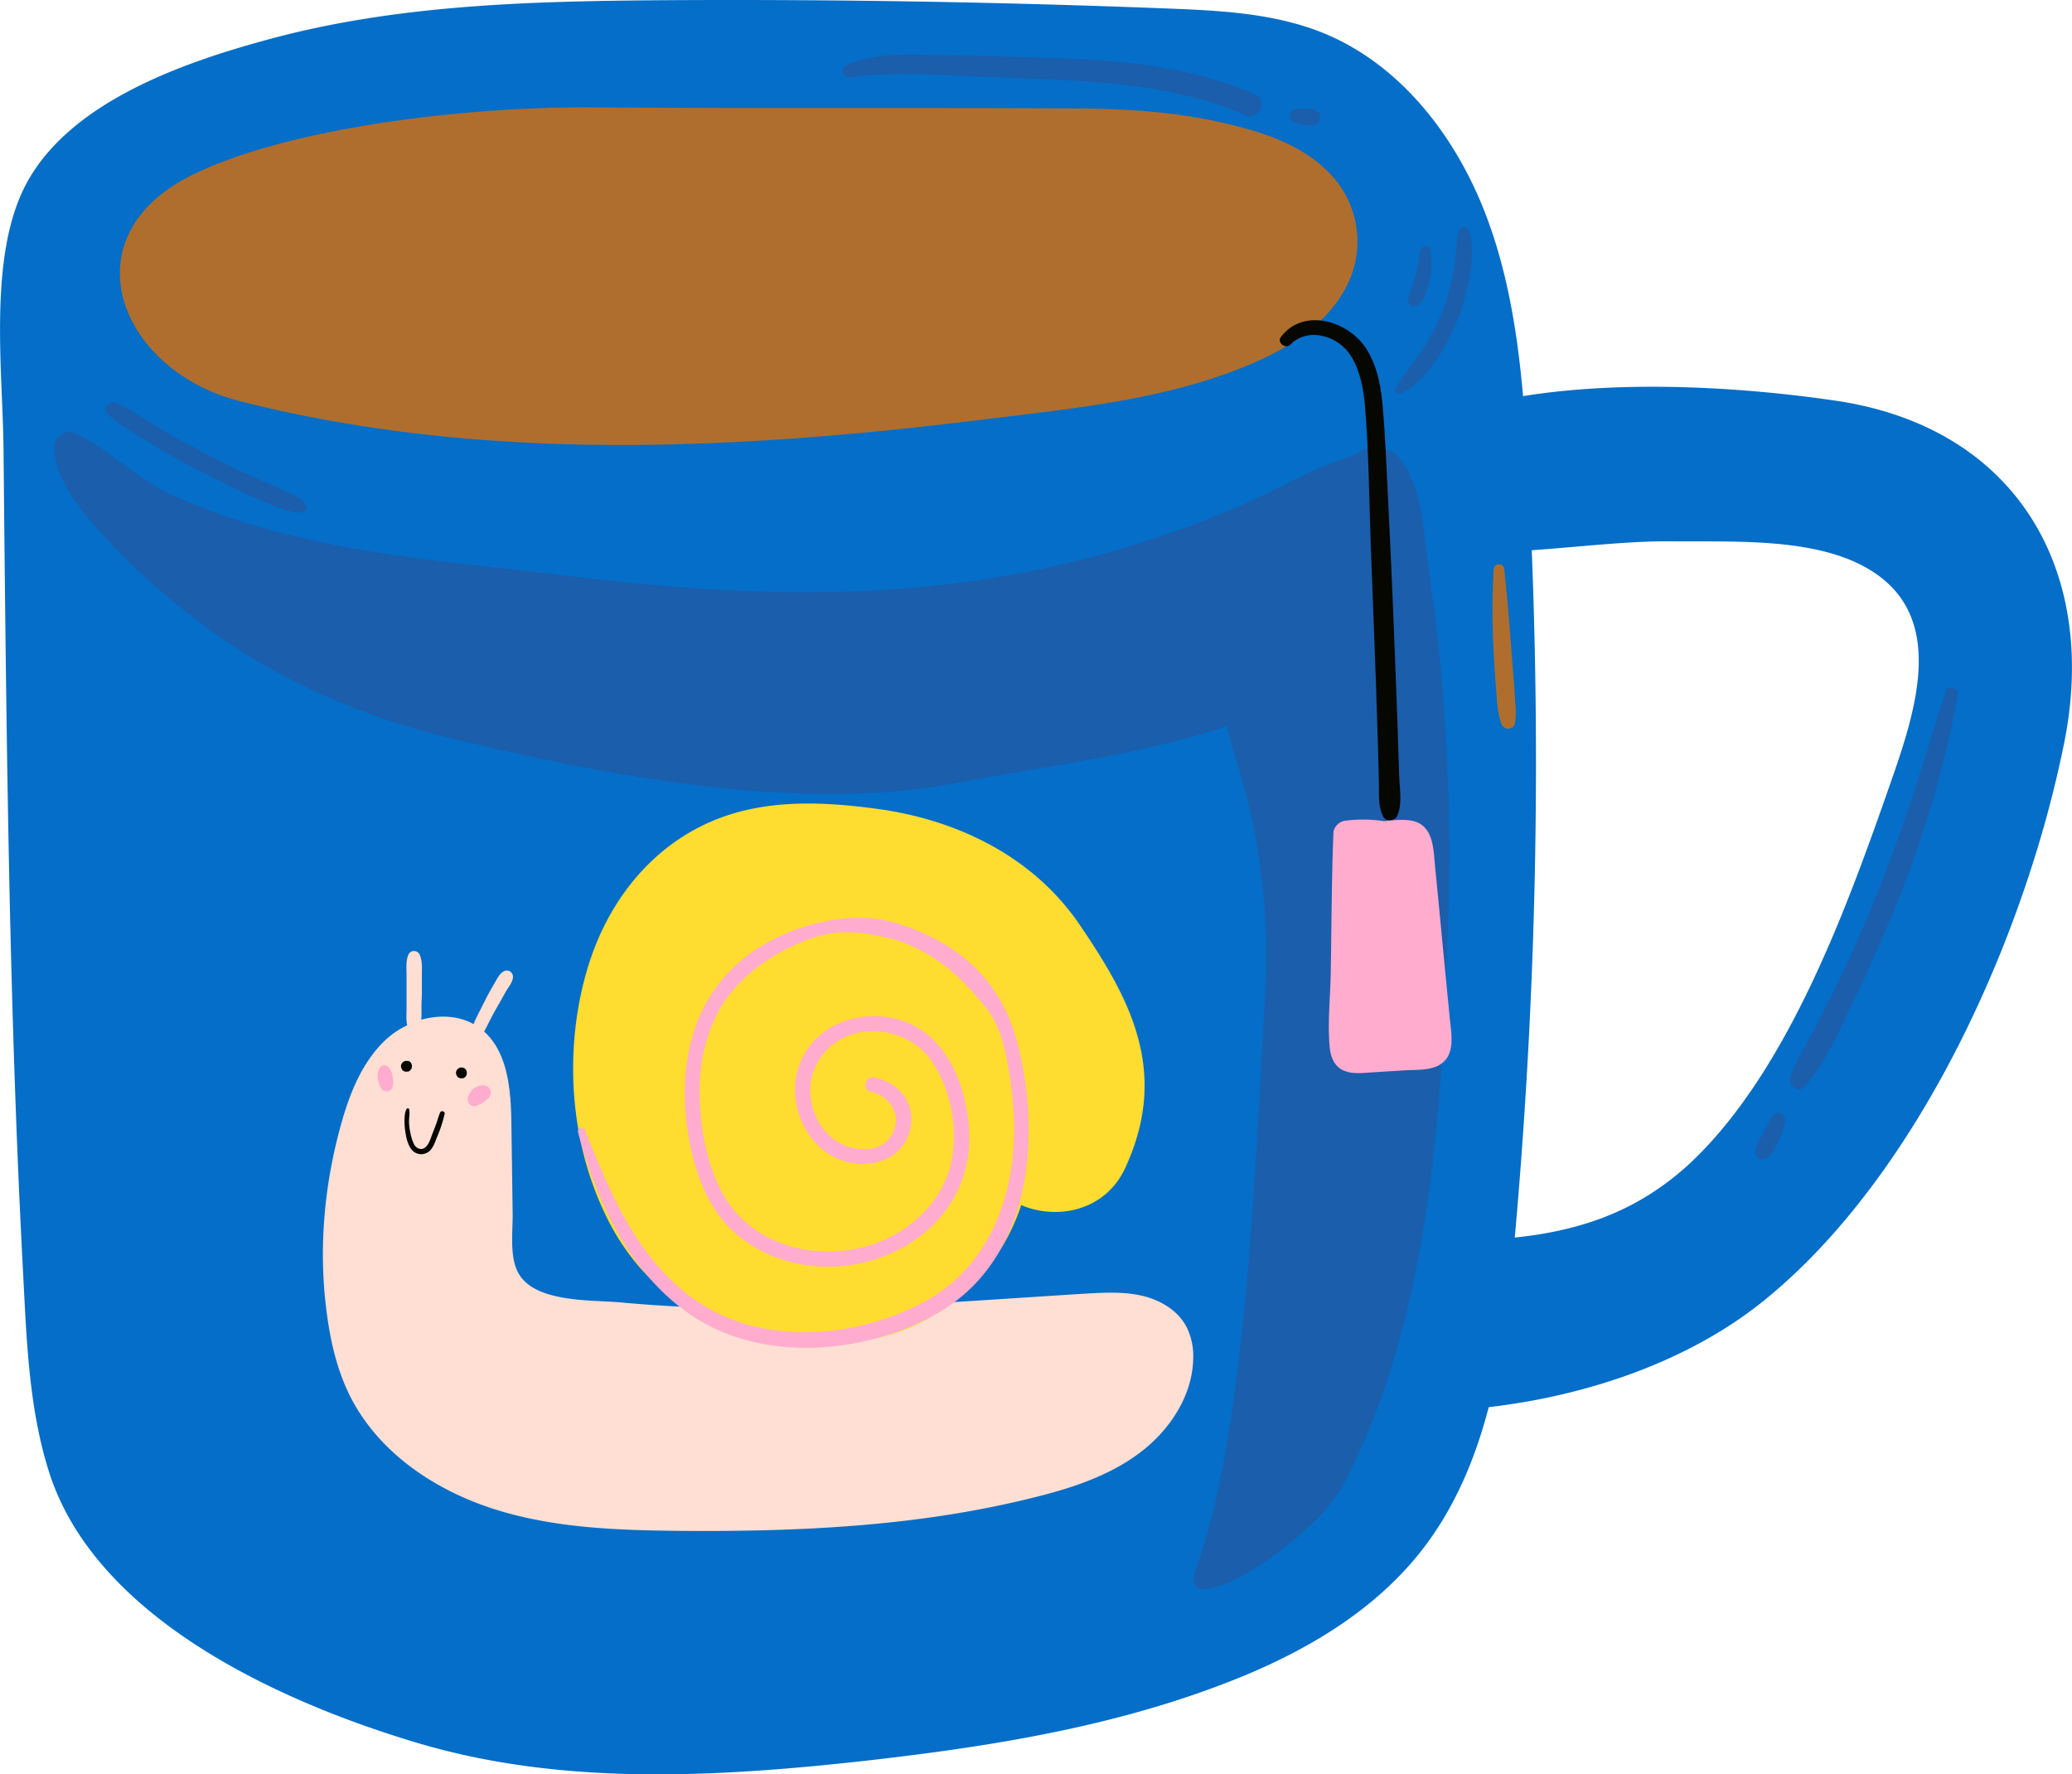 <svg xmlns="http://www.w3.org/2000/svg" width="1001.9" height="857.8" viewBox="0.019 -0.014 1001.909 857.844" style=""><g><title>hdrawnl83_316656270</title><g data-name="Layer 2"><path d="M887.6 193.7c-39.4-5.8-98.9-10.6-151.1-2.2-2.6-29.6-7.2-58.9-17.6-86.6-14.3-38.1-41-73.2-78.4-88.7-23.8-9.8-50.1-11.1-75.8-12.1Q441.9-.7 319 .1c-63.5.5-128.1 2.2-189.8 19.1C88.7 30.2 32.9 49.4 12.1 90-5.8 125.1 1.4 179.8 1.7 217.5 3 346.9 4.2 483.2 11 612.2c1.8 33.5 2.6 67.5 12.7 99.4C45.8 781.2 132.5 822 202.1 842.7s143.8 16.6 216 8.6c58.4-6.6 117.1-15.8 172.2-36.7 36.7-13.8 72.5-33.7 96.9-64.7 16.1-20.5 26.1-44.3 32.7-69.6 49-5.7 97.3-22.7 132.8-51.3 75.2-60.6 126.8-176.8 145.5-270 16.9-84.5-24.3-152.7-110.6-165.3zm25.9 186.8c-20.6 58.9-48.6 135.8-94.4 180.1-26.5 25.5-55.9 34.5-86.6 37.7a2577.2 2577.2 0 0 0 8.2-332.3c23.3-1.6 46.5-4.5 67.4-4.3 28.1.3 64.4-1.7 90.2 10.6 45.2 21.6 28.5 70.3 15.2 108.2z" fill="#046ec8"></path><path d="M642.8 83.6c-14.1-14.5-34.1-20.4-53.5-24.7-23.4-5.2-47.5-6.4-71.5-6.5-76.8-.4-130.3.1-230.3-.5-66.7-.5-151.2 10.8-195.6 33.2-59.4 30.1-34.1 94.1 24.3 108.9 117.2 29.7 239.6 23.6 358.6 8.9 43.6-5.4 88.9-9.5 129.6-26.7 18.7-7.9 37.2-19.3 46.7-37.7a47.2 47.2 0 0 0-8.3-54.9z" fill="#af6e2d"></path><path d="M700.5 438.2c1.2-38-.6-75.8-3.7-113.6-1.4-17-3.8-33.9-6.1-50.8s-2.9-37.6-13.4-51.6c-5.4-7.3-16.2-7.6-22.5-2-18.2 4.9-34.7 15.4-51.9 22.9a508.8 508.8 0 0 1-61.2 22.4c-41.9 12.4-85.1 18.8-128.7 20.4-46.3 1.6-92.5-1.9-138.4-7.5-42.8-5.2-86-8.5-128-18.2-22.3-5.1-44.3-12-65-21.7-16.7-7.9-29.6-22.2-46.1-29.3-4.3-1.8-9.6 2.7-9.4 7.1 1 18.8 17.6 35.9 29.9 48.9s26.1 24.7 40.5 35.6c37.6 28.5 79.9 46.3 125.6 57.1 73.4 17.4 165.3 35 240.1 20.7 41.7-8 84.6-12.9 125.4-25.7l6.8-2.3c-5.1 1.7 22.4 49.2 17.3 131.9-4.4 71.2-8.2 207-33.2 275.4-10.9 30 56.2-12.2 70.7-39.5 43.9-82.7 48.3-188.3 51.3-280.2z" fill="#1b5eac"></path><path d="M148 244.3c-1.8-3.7-6.3-5-9.7-6.6s-7.9-3.6-11.9-5.3c-8.1-3.6-16.1-7.4-24-11.5s-15.5-8.2-23.1-12.6-14.8-9.6-22.6-13.5c-3.3-1.7-7.8 2.7-4.5 5.6 7 6.1 15.5 10.8 23.4 15.6s16.2 9.3 24.5 13.5 16 8 24.1 11.6c4.7 2 9.3 3.9 14.2 5.5 2.9.9 5.6 1.8 8.5.7a2 2 0 0 0 1.1-3z" fill="#1b5eac"></path><path d="M710.2 111.4c-.9-2.6-4.1-1.9-4.8.4-1.2 4.2-1.1 8.9-1.7 13.2a91.9 91.9 0 0 1-1.7 10.5 101.2 101.2 0 0 1-6.4 19.5 108.5 108.5 0 0 1-10.3 17.8c-3.7 5.1-7.7 9.7-10.5 15.4a1.6 1.6 0 0 0 1.9 2.2c7.7-3.1 12.9-9.4 17.6-16.1a89.8 89.8 0 0 0 9.9-18.3 104.9 104.9 0 0 0 6-20c1.4-7.7 2.9-17.1 0-24.6z" fill="#1b5eac"></path><path d="M691.6 120.6c-.6-2.5-4.4-1.8-4.8.5-.7 4.4-1.5 8.8-2.6 13.1s-2.4 6.5-3.2 9.9a2.9 2.9 0 0 0 .7 3.1 2.8 2.8 0 0 0 2.7.9c1.8-.4 2.6-1.7 3.5-3.1a31.5 31.5 0 0 0 3-7.7 33.8 33.8 0 0 0 .7-16.7z" fill="#1b5eac"></path><path d="M607.1 45.8c-30.7-13.6-64-16.7-97.2-17.7-18.4-.6-36.8-1.2-55.2-1.5-15.3-.3-31.2-1.4-45.5 5-3.3 1.4-1.5 6.3 1.8 5.8 16.1-2.2 31.8-1.8 47.9-1l52.1 2.1c30.9 1.6 62.4 4.5 91.1 17.1 6.4 2.9 11.5-7 5-9.8z" fill="#1b5eac"></path><path d="M637.5 54.2a3.6 3.6 0 0 0-2.6-1.4l-1.4-.2h-6.7a3.5 3.5 0 0 0-2.3 1.4 3.9 3.9 0 0 0 .1 4.3 4.1 4.1 0 0 0 2.3 1.3l4.3.8a24 24 0 0 0 2.8.3 5.1 5.1 0 0 0 2.9-.8 4 4 0 0 0 1.4-2.7 3.8 3.8 0 0 0-.8-3z" fill="#1b5eac"></path><path d="M732.8 340.7l-.6-9.1-1.5-19.2c-.9-12.5-2-24.9-3.3-37.4-.3-2.9-4.9-2.9-5.1.1a349.5 349.5 0 0 0-.1 38.3c.3 6.4.7 12.8 1.2 19.1s.7 12.1 2.7 17.6c1.1 3 5.9 2.9 6.5-.5a2.9 2.9 0 0 1 .2-1.2 39.6 39.6 0 0 0 0-7.7z" fill="#af6e2d"></path><path d="M940.9 334.1c-10 32.2-19.8 64.3-32.2 95.6-5.9 14.7-12.2 29.2-19.1 43.5-3.3 6.9-6.8 13.7-10.2 20.5-4.5 8.8-10.2 17.5-13.6 26.8-1.6 4.4 4 8.3 7.2 4.5 10.5-12.5 17.6-29.3 24.6-43.9s14.2-30.8 20.5-46.6a506.7 506.7 0 0 0 28.6-98.7c.5-3.3-4.7-5-5.8-1.7z" fill="#1b5eac"></path><path d="M861.4 538.3a3.2 3.2 0 0 0-4 .8 71.4 71.4 0 0 0-5 9 33 33 0 0 1-1.8 3.2l-.7 1.5-.3.6a10 10 0 0 0-.6 3 3.2 3.2 0 0 0 1.3 3.4 3.2 3.2 0 0 0 3.7.1 9.6 9.6 0 0 0 2.5-2 15.3 15.3 0 0 0 1.4-2.1l.7-1.3c.5-1.1 1.1-2.1 1.6-3.2a37.5 37.5 0 0 0 3-9.3 3.5 3.5 0 0 0-1.8-3.7z" fill="#1b5eac"></path><path d="M676.6 375.2c-.2-7.1-.5-14.3-.7-21.4-.4-12.6-.9-25.2-1.4-37.7q-1.5-39.6-3.5-79.3c-.7-12.7-1.1-25.5-2.2-38.3-.8-10.6-2.5-21.5-8.5-30.5-8.9-13.1-30.2-19.3-40.9-5.1-2.1 2.7 2.3 6.1 4.6 3.7 6.9-7.2 18.2-5.4 25.2.7s9.8 17.8 10.7 27.4c2 22.2 2.1 44.8 2.9 67.1s1.7 44.4 2.5 66.6c.4 11.5.7 23 1.1 34.5.1 5.6.3 11.1.4 16.7s-.4 10.4 2.1 15.2c1.3 2.7 5.8 2.1 6.8-.5 2.5-5.8 1.1-12.8.9-19.1z" fill="#050700"></path><path d="M701 491.6c-2.4-24.4-4.7-48.8-7.1-73.3-.8-8.3-.8-19.4-11.1-21.5-4.2-.8-8.9-.3-13.5.2a67.1 67.1 0 0 0-19-.2c-2.7.4-5.4 3-5.5 5.8-.9 22.6-.9 45.2-1.3 67.7-.2 11.8-1.6 24.4-.5 36.1.5 4.6 2.1 8.9 6.4 11s9.9 1.3 14.7 1l14.6-.9c5.5-.4 12.1.2 17.1-2.5 8.5-4.7 5.9-15.6 5.2-23.4z" fill="#ffaccf"></path><path d="M573.7 641.4c-4.2-8-12.8-13-21.6-15s-18-1.5-27-1c-49.9 3.1-99.8 7.1-149.8 7.3-25 .1-49.9-.7-74.7-3-14.5-1.4-43.8.5-50.7-15.8-3.4-7.9-1.9-19-2-27.3l-.6-42.9c-.2-16.1-1.5-34.5-13.2-45 .5-.8.9-1.7 1.4-2.6l1.8-3.6c1.2-2.3 2.4-4.5 3.7-6.7l4-7.1c1.3-2.1 4-5.3 2.7-7.9a3 3 0 0 0-1.8-1.5c-2.4-.6-4.2 1.7-5.3 3.5l-2.1 3.6c-1.2 2.1-2.4 4.2-3.5 6.4l-3.9 7.7c-.7 1.5-1.5 3-2.1 4.6-7.6-4.2-16.7-4.5-25.3-2.1.2-2 .1-4.1.1-6.1s.2-5.1.2-7.7v-7.7c0-3.1.3-6.6-.9-9.5a3 3 0 0 0-5.8 0c-1.1 3.1-.7 6.5-.7 9.7v15.5c0 2.8-.3 5.8.3 8.5a41.1 41.1 0 0 0-9.3 6c-12 10.6-18.3 26.2-22.6 41.6-8.5 30.3-11.2 62.4-6.7 93.6 1.9 13.5 5.2 26.8 11.4 38.9 13.8 26.7 40.7 44.7 69.3 53.8s59 10.2 89 10.5c58 .5 116.4-2.1 172.6-16.3 17.7-4.4 35.4-10.2 50.1-21.1s25.9-27.6 26.3-45.8a31.6 31.6 0 0 0-3.3-15.5z" fill="#ffdfd3"></path><path d="M521.9 446.8c-22.5-32.9-59.3-50.6-98-55.8-29.1-3.9-59.1-4.9-86 9s-45.2 39.2-53.9 68.5c-11.2 37.8-8.8 81.5 8.1 117.3a113.3 113.3 0 0 0 18 27.8c26.5 29.6 72.4 41 111.8 33.7 35.7-6.6 62.5-35.1 71.9-64.7 17.3 7.4 40.7 2.9 50.3-17.9 21.6-46.7 2.4-81.8-22.2-117.9z" fill="#fedd30"></path><path d="M496.9 533.3c-1.1-13.7-4.3-31.5-10.3-44.1-10.8-22.9-30.5-36.1-53.9-43.1-20.3-6.1-46.4.3-63.9 10.9a74.2 74.2 0 0 0-32.3 38.8c-5.7 16-6.5 33.3-4.1 50s8.4 37.3 22.6 49.9c26.3 23.4 68.5 21.6 94.2-1.6a58.6 58.6 0 0 0 19.5-45.4c-.4-17.7-6.9-38.8-21.9-49.8-12.1-9-29.5-9.9-43-3.3a34.7 34.7 0 0 0-19.1 35.3c1.5 14.1 10.9 27.7 25.6 31 7.5 1.7 16 .8 22.2-4a21.2 21.2 0 0 0 7.5-22.1c-2.3-8.2-9.4-13.4-17.7-14.9-3.9-.7-5.4 5.9-1.4 6.8 8.6 1.9 14.7 9.9 11.4 18.6s-11.4 10.2-18.9 8.9c-13.3-2.3-21.3-15-21.6-27.5s8.2-24.4 21.4-28 28.9 1.2 37.2 13.1c9.9 14.3 13.4 34.7 9 51.4-3.6 13.7-13.5 24.9-25.7 32.1-27.2 15.9-66.9 10.3-83.4-17.8-8-13.6-11.3-30.6-11.9-46.1s1.8-29.4 8.5-42.5 19.6-24.3 34.2-31.5c8.4-4.1 17.5-7.5 27-7.7s23.8 2.6 31.8 6.2c15.7 7 25.4 16.2 36.4 29.7 5.9 7.1 8.6 15.8 10.4 24.7a197 197 0 0 1 3.5 27.5c1.9 34.9-9.8 72-42.4 90.1-29.7 16.4-70.4 21.3-101.4 5.7-26.5-13.3-42.7-39.4-54-65.4-3.3-7.6-6.6-15.3-9.6-23-.8-1.8-3.8-.8-3.3 1.1 9 34 25.9 70.5 57.2 90.1 34 21.3 81.6 17 115.7-2 37.2-20.6 47.6-63.1 44.5-102.1z" fill="#ffaccf"></path><path d="M199 514.5a2 2 0 0 0-.8-1.2l-.6-.4h-1.4a1.6 1.6 0 0 0-.9.3l-.6.4-.6.8a1.9 1.9 0 0 1-.2.7v.6a3.6 3.6 0 0 0 .4 1.1 1.8 1.8 0 0 0 .9 1l.7.3h1.3a2 2 0 0 0 1.2-.7l.5-.6c.1-.2.1-.4.2-.6a2.3 2.3 0 0 0-.1-1.7z" fill="#050700"></path><path d="M225.6 517.8a2.8 2.8 0 0 0-.8-1.2l-.6-.3c-.1-.1-.3-.1-.3-.2h-1.1a1.6 1.6 0 0 0-.9.3l-.6.4-.6.8a1.4 1.4 0 0 1-.2.7v.7a7.6 7.6 0 0 0 .4 1.1 2 2 0 0 0 .9.9l.7.3h1.3a1.9 1.9 0 0 0 1.2-.7c.2-.1.4-.5.5-.6a6.4 6.4 0 0 1 .2-.7 3.4 3.4 0 0 0-.1-1.5z" fill="#050700"></path><path d="M212.8 537.9c-.8 1.9-1.3 3.9-2 5.8s-1.4 3.6-2.1 5.5-2.2 6.9-5.8 6.2a4.3 4.3 0 0 1-2.9-2.7 20.2 20.2 0 0 1-1.6-5.3 24.8 24.8 0 0 1-.6-5.4c0-1.8.4-3.6.1-5.3a.7.7 0 0 0-1.4-.3c-.8 1.4-.8 3.2-.9 4.8a30.3 30.3 0 0 0 .3 5.2c.4 3 1.1 6.7 3 9.2a6 6 0 0 0 7.2 1.9c3-1.3 4.1-4.9 5.2-7.7a62.3 62.3 0 0 0 3.7-11.3c.3-1.3-1.8-1.8-2.2-.6z" fill="#050700"></path><path d="M237.2 527.2a3.8 3.8 0 0 0-3.3-2.5 6.2 6.2 0 0 0-3.9 1 7.6 7.6 0 0 0-2.2 1.8l-.3.5-.4.6a4.1 4.1 0 0 0-.5.9 4.7 4.7 0 0 0-.4 2.3 3.2 3.2 0 0 0 2.9 3c1.3.1 2.6-.7 3.7-1.3a16.6 16.6 0 0 0 3-2.2 4.3 4.3 0 0 0 1.4-4.1z" fill="#ffaccf"></path><path d="M189.7 519.7a7.5 7.5 0 0 0-1.3-3.2 3 3 0 0 0-3.8-1.2 4.4 4.4 0 0 0-1.8 3.1 9.8 9.8 0 0 0 .2 4.5 11.4 11.4 0 0 0 .9 2.6 3.9 3.9 0 0 0 2.6 2.1 2.8 2.8 0 0 0 2.9-1.2 6.1 6.1 0 0 0 .8-3 15.7 15.7 0 0 0-.5-3.7z" fill="#ffaccf"></path></g></g></svg>